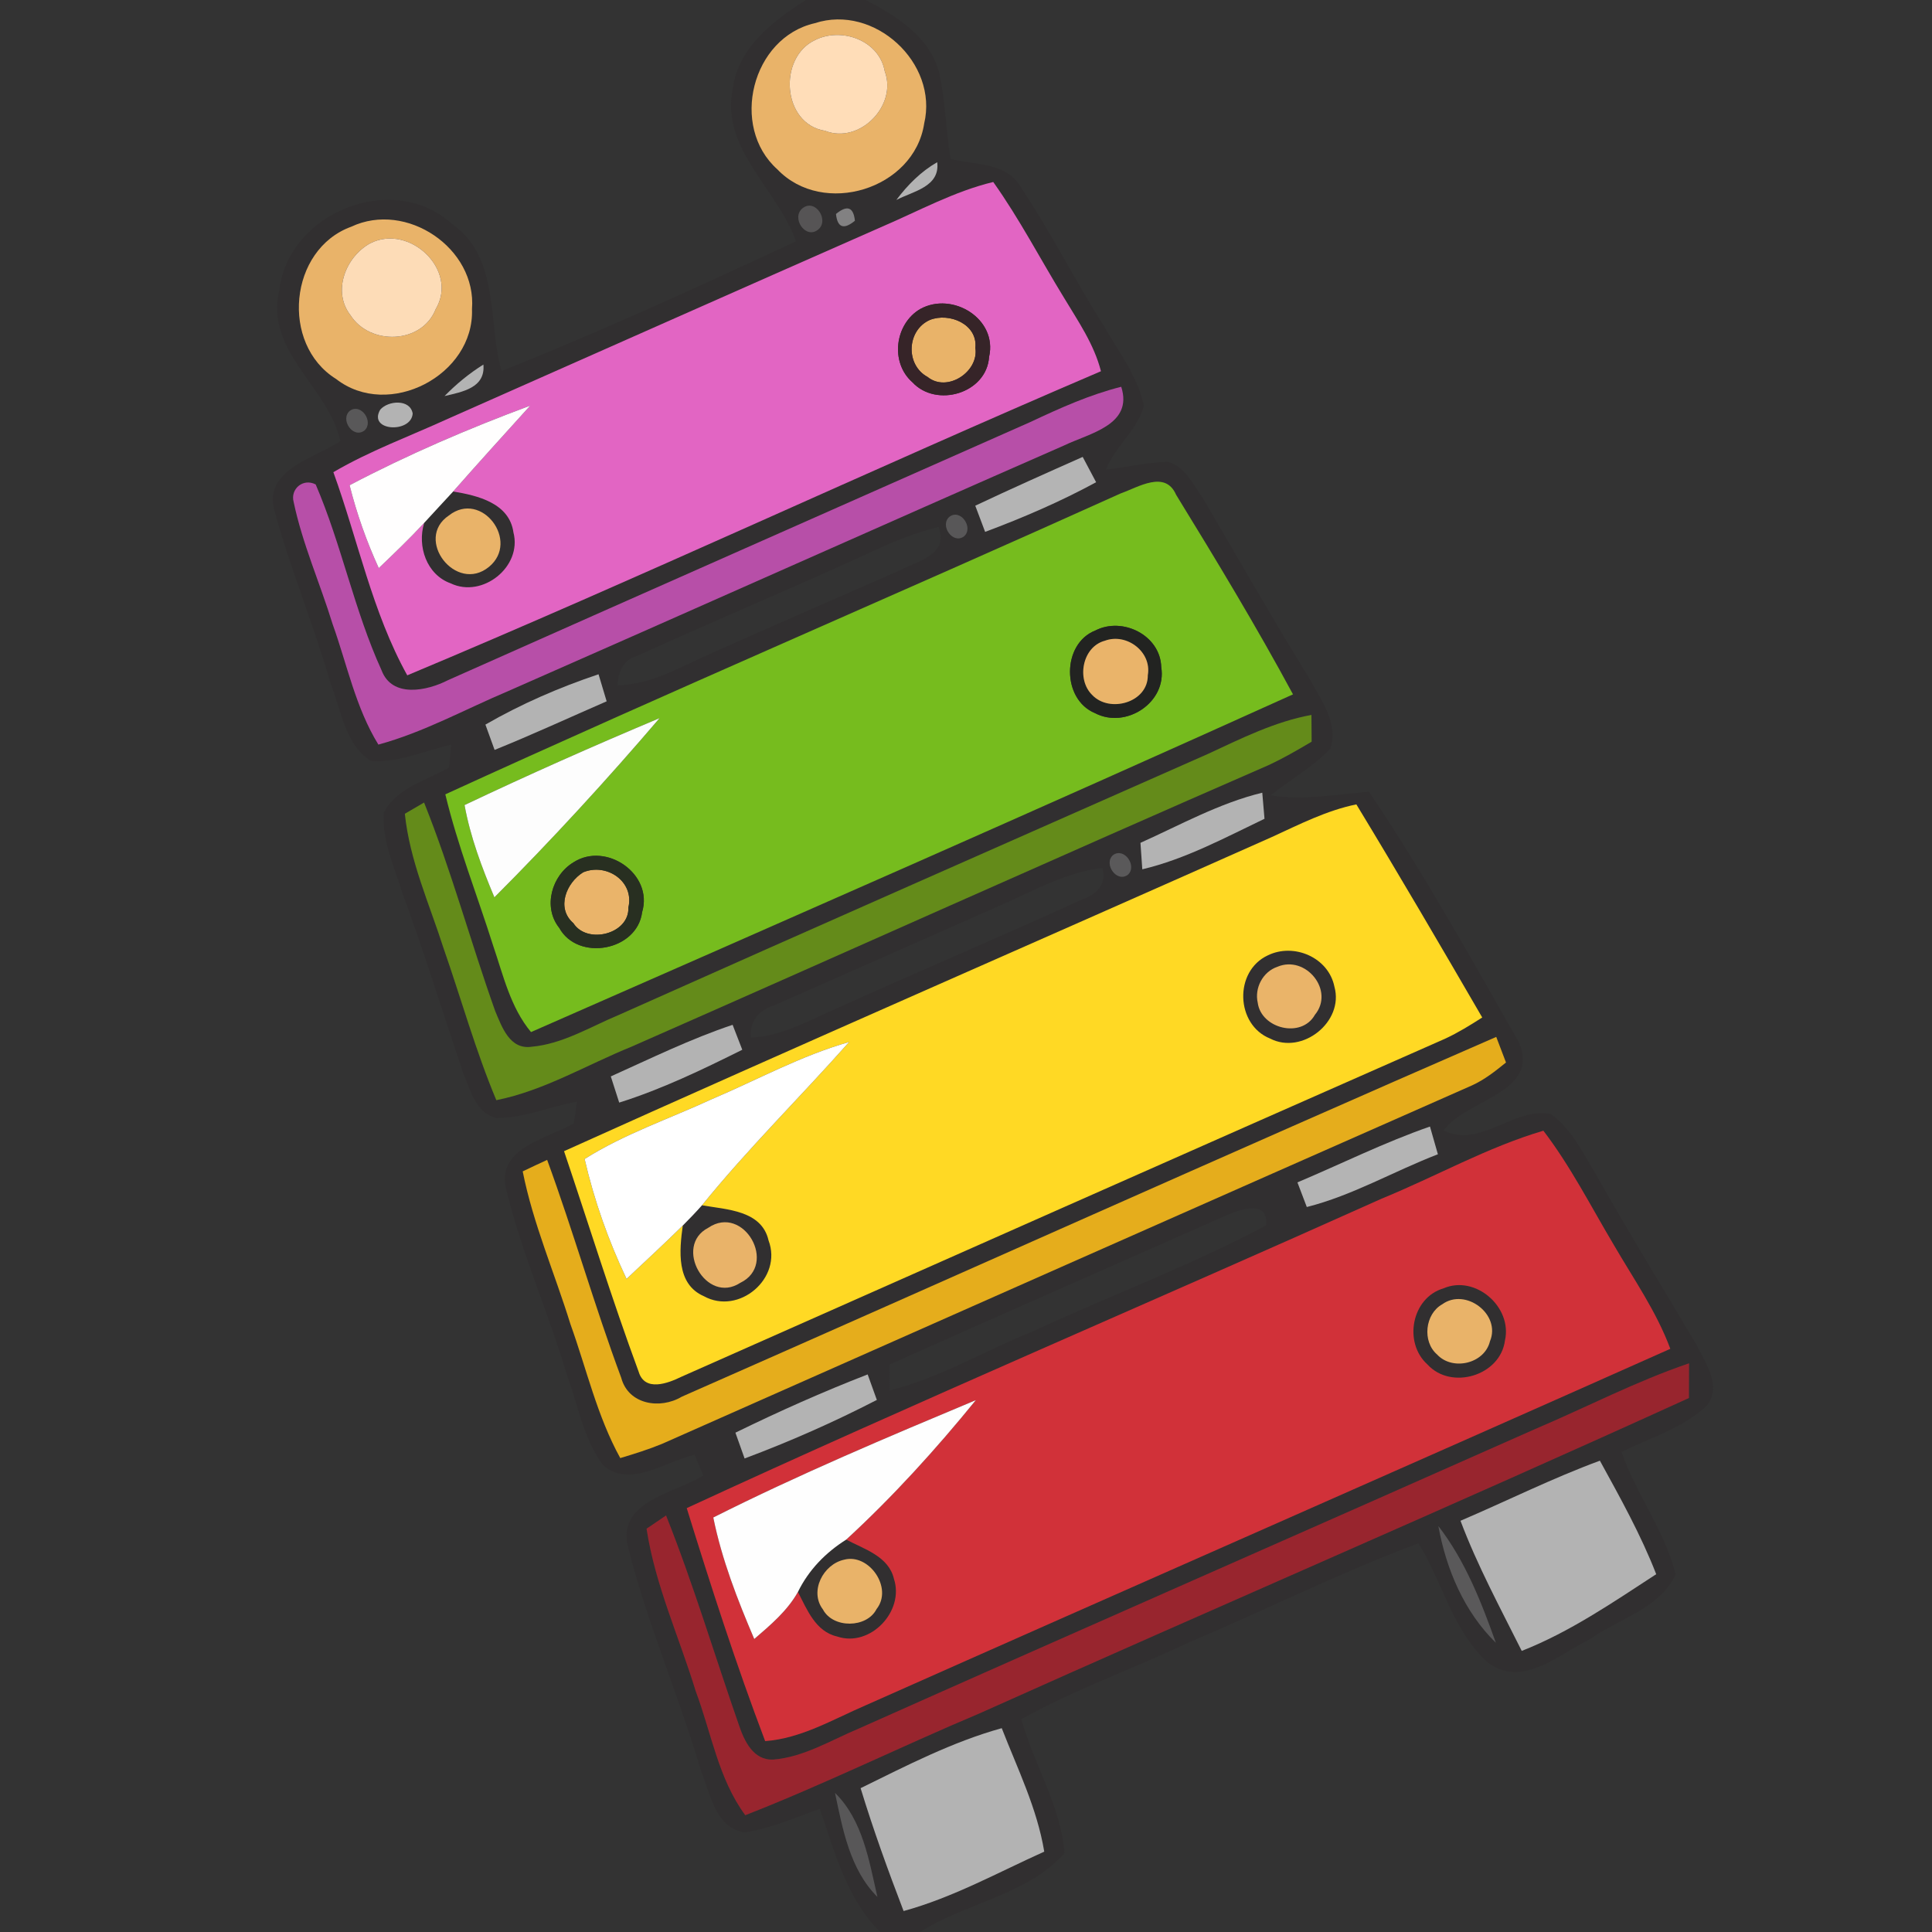 <?xml version="1.0" encoding="UTF-8" ?>
<!DOCTYPE svg PUBLIC "-//W3C//DTD SVG 1.1//EN" "http://www.w3.org/Graphics/SVG/1.1/DTD/svg11.dtd">
<svg width="200pt" height="200pt" viewBox="0 0 200 200" version="1.1" xmlns="http://www.w3.org/2000/svg">
<rect x="0" y="0" width="200" height="200" fill="#333333" stroke="none"/>
<g id="#312f30ff">
<path fill="#312f30" opacity="1.00" d=" M 83.42 0.00 L 89.61 0.00 C 92.83 1.65 96.34 3.88 97.25 7.63 C 97.85 10.54 97.95 13.52 98.39 16.45 C 100.89 17.09 104.20 16.78 105.66 19.36 C 108.78 24.00 111.26 29.03 114.27 33.73 C 115.78 36.40 117.77 38.92 118.41 41.98 C 117.81 44.48 115.43 46.19 114.49 48.62 C 116.63 48.37 118.74 47.86 120.89 47.81 C 122.67 48.28 123.51 50.16 124.50 51.53 C 128.18 57.84 131.82 64.17 135.64 70.40 C 136.80 72.55 138.60 74.94 137.70 77.52 C 135.89 79.42 133.56 80.71 131.53 82.34 C 134.93 82.88 138.33 82.24 141.72 81.96 C 147.33 90.28 152.22 99.10 157.19 107.81 C 159.60 113.12 151.78 113.76 149.44 117.03 C 153.28 118.91 156.65 114.58 160.54 115.32 C 162.74 116.91 163.91 119.46 165.29 121.71 C 168.63 127.64 172.21 133.43 175.67 139.30 C 176.59 141.16 178.24 143.50 176.70 145.50 C 174.24 147.84 170.85 148.82 167.86 150.31 C 169.38 154.68 172.33 158.46 173.46 162.96 C 171.89 166.48 167.60 167.55 164.63 169.66 C 161.41 171.24 157.55 174.83 153.98 172.07 C 150.41 168.83 149.32 163.78 146.84 159.76 C 138.74 162.78 130.99 166.68 123.03 170.04 C 117.30 172.76 111.28 174.88 105.73 177.97 C 107.02 182.64 109.81 186.96 110.20 191.82 C 106.43 196.16 100.02 196.95 95.25 200.00 L 91.12 200.00 C 87.64 196.55 86.42 191.73 84.87 187.26 C 82.29 188.15 79.77 189.30 77.05 189.69 C 74.06 189.18 73.54 185.73 72.59 183.39 C 70.27 175.48 66.92 167.88 64.95 159.88 C 64.07 155.34 69.93 154.55 72.81 152.74 C 72.58 152.20 72.13 151.13 71.90 150.60 C 68.91 151.25 65.23 154.13 62.43 151.67 C 60.39 148.95 59.84 145.45 58.68 142.31 C 56.74 135.75 53.88 129.47 52.33 122.80 C 51.62 118.73 56.75 117.85 59.41 116.28 C 59.49 115.72 59.65 114.60 59.73 114.04 C 56.93 114.55 54.22 115.76 51.35 115.73 C 49.25 115.20 48.69 112.84 47.96 111.11 C 45.85 104.85 43.90 98.54 41.62 92.35 C 40.80 89.68 39.54 87.00 39.72 84.15 C 41.03 81.57 44.13 80.79 46.49 79.46 C 46.54 78.87 46.65 77.68 46.71 77.09 C 43.96 77.70 41.25 79.00 38.38 78.76 C 35.72 77.06 35.33 73.56 34.25 70.83 C 32.51 64.73 30.03 58.86 28.38 52.75 C 27.34 48.58 32.60 47.44 35.23 45.67 C 34.00 40.03 27.42 36.40 28.90 30.10 C 29.82 21.99 40.69 17.63 46.79 23.18 C 51.78 26.68 50.46 33.27 51.92 38.41 C 62.23 34.30 72.34 29.67 82.40 24.98 C 80.50 19.56 74.52 15.39 75.87 9.10 C 76.46 4.86 80.06 2.15 83.42 0.00 M 84.35 2.40 C 77.83 3.88 75.52 13.10 80.47 17.53 C 85.21 22.49 94.63 19.60 95.67 12.79 C 97.16 6.50 90.49 0.39 84.35 2.40 M 92.79 20.70 C 94.53 19.79 97.33 19.34 97.02 16.79 C 95.33 17.76 93.95 19.15 92.79 20.70 M 91.37 23.44 C 76.35 30.05 61.36 36.72 46.35 43.36 C 42.39 45.17 38.28 46.67 34.51 48.88 C 37.05 55.88 38.53 63.37 42.16 69.91 C 66.26 59.82 89.94 48.71 113.97 38.43 C 113.26 35.64 111.61 33.26 110.15 30.83 C 107.70 26.84 105.54 22.66 102.82 18.84 C 98.79 19.81 95.15 21.82 91.37 23.44 M 83.09 21.55 C 81.87 22.51 83.36 24.81 84.68 23.78 C 85.89 22.82 84.40 20.52 83.09 21.55 M 86.54 22.15 C 86.69 23.57 87.35 23.80 88.50 22.85 C 88.35 21.43 87.70 21.20 86.54 22.15 M 36.36 23.47 C 29.91 25.81 29.00 35.63 34.79 39.23 C 40.23 43.47 49.11 38.84 48.86 32.00 C 49.36 25.69 42.06 20.78 36.36 23.47 M 46.02 41.00 C 47.82 40.57 50.27 40.17 50.04 37.74 C 48.57 38.66 47.23 39.76 46.02 41.00 M 106.68 43.68 C 86.58 52.59 66.46 61.47 46.38 70.41 C 44.22 71.52 40.59 72.29 39.50 69.39 C 36.67 63.19 35.37 56.41 32.68 50.15 C 31.39 49.47 30.03 50.61 30.40 51.97 C 31.31 56.30 33.13 60.38 34.43 64.60 C 35.93 68.78 36.81 73.25 39.17 77.08 C 43.87 75.80 48.15 73.42 52.61 71.54 C 71.81 63.10 90.94 54.54 110.14 46.12 C 112.79 44.84 117.33 44.00 116.07 40.04 C 112.80 40.86 109.72 42.25 106.68 43.68 M 36.21 42.53 C 35.18 43.42 36.53 45.43 37.71 44.58 C 38.74 43.69 37.38 41.68 36.21 42.53 M 39.36 42.41 C 38.05 44.66 42.60 44.88 42.72 42.80 C 42.45 41.28 40.17 41.46 39.36 42.41 M 100.96 52.35 C 101.30 53.26 101.64 54.16 101.98 55.06 C 105.91 53.59 109.77 51.93 113.47 49.92 C 113.01 49.05 112.54 48.17 112.08 47.30 C 108.36 48.95 104.64 50.61 100.96 52.35 M 116.01 51.08 C 92.76 61.57 69.29 71.61 46.10 82.23 C 47.38 87.56 49.40 92.67 51.05 97.89 C 52.10 100.97 52.84 104.28 54.97 106.84 C 81.30 95.28 107.64 83.72 133.85 71.88 C 130.06 64.85 125.92 58.01 121.75 51.22 C 120.62 48.63 117.83 50.44 116.01 51.08 M 98.28 53.50 C 97.25 54.40 98.64 56.39 99.80 55.52 C 100.81 54.62 99.44 52.62 98.28 53.50 M 90.87 56.83 C 82.60 60.65 74.19 64.14 65.91 67.92 C 64.50 68.29 63.99 69.62 63.92 70.95 C 67.45 70.87 70.52 69.00 73.66 67.62 C 80.12 64.74 86.59 61.91 93.07 59.08 C 94.99 58.06 98.26 57.45 97.16 54.54 C 95.00 55.11 92.89 55.87 90.87 56.83 M 50.25 75.01 C 50.57 75.88 50.89 76.76 51.20 77.63 C 55.11 76.05 58.94 74.28 62.80 72.60 C 62.52 71.66 62.24 70.73 61.96 69.80 C 57.90 71.16 53.96 72.87 50.25 75.01 M 125.04 78.05 C 104.70 87.05 84.35 96.00 64.05 105.07 C 61.10 106.30 58.26 108.07 55.03 108.36 C 52.77 108.68 51.96 106.32 51.26 104.66 C 48.71 97.50 46.73 90.14 43.90 83.08 C 43.40 83.37 42.41 83.95 41.91 84.24 C 42.41 89.09 44.44 93.55 45.91 98.14 C 47.74 103.39 49.23 108.76 51.38 113.89 C 56.35 112.89 60.73 110.23 65.38 108.35 C 87.36 98.67 109.27 88.82 131.29 79.22 C 132.84 78.50 134.31 77.65 135.78 76.78 C 135.78 76.09 135.77 74.70 135.76 74.01 C 131.97 74.70 128.51 76.44 125.04 78.05 M 118.06 87.25 C 118.11 87.93 118.20 89.31 118.25 89.99 C 122.72 88.93 126.78 86.73 130.90 84.76 C 130.84 84.09 130.73 82.74 130.67 82.06 C 126.22 83.14 122.20 85.39 118.06 87.25 M 131.66 86.65 C 107.25 97.52 82.75 108.18 58.39 119.17 C 60.96 126.78 63.33 134.46 66.11 141.99 C 66.74 144.12 69.15 143.20 70.54 142.52 C 96.88 130.84 123.22 119.15 149.59 107.53 C 150.93 106.91 152.19 106.13 153.44 105.33 C 149.15 97.94 144.84 90.57 140.41 83.27 C 137.32 83.90 134.50 85.35 131.66 86.65 M 115.22 88.52 C 114.21 89.42 115.59 91.41 116.75 90.56 C 117.76 89.66 116.38 87.67 115.22 88.52 M 103.66 93.68 C 95.83 97.16 87.98 100.60 80.15 104.07 C 78.58 104.57 77.57 105.68 77.74 107.42 C 80.88 107.26 83.65 105.70 86.45 104.46 C 94.97 100.60 103.59 96.97 112.09 93.08 C 113.58 92.55 114.57 91.52 114.12 89.85 C 110.37 90.29 107.05 92.18 103.66 93.68 M 63.23 111.43 C 63.52 112.34 63.81 113.24 64.10 114.14 C 68.52 112.75 72.70 110.73 76.84 108.67 C 76.50 107.81 76.17 106.95 75.84 106.09 C 71.50 107.54 67.39 109.56 63.23 111.43 M 70.57 144.59 C 68.34 145.92 65.05 145.41 64.31 142.63 C 61.54 135.19 59.37 127.53 56.64 120.07 C 55.79 120.46 54.95 120.86 54.11 121.26 C 55.19 126.69 57.42 131.80 59.05 137.07 C 60.72 141.71 61.81 146.59 64.21 150.94 C 65.67 150.50 67.12 150.05 68.53 149.47 C 96.47 137.08 124.42 124.70 152.38 112.36 C 153.68 111.77 154.80 110.88 155.90 109.99 C 155.56 109.10 155.22 108.22 154.89 107.34 C 126.72 119.61 98.69 132.20 70.57 144.59 M 134.31 122.40 C 134.63 123.25 134.95 124.10 135.28 124.95 C 140.03 123.75 144.29 121.24 148.85 119.49 C 148.58 118.53 148.30 117.58 148.03 116.62 C 143.33 118.25 138.88 120.47 134.31 122.40 M 143.04 124.08 C 119.09 134.83 94.91 145.11 71.09 156.12 C 73.60 164.22 76.20 172.31 79.21 180.24 C 82.96 179.96 86.24 177.98 89.62 176.53 C 117.36 164.19 145.18 151.99 172.91 139.63 C 171.48 135.77 169.11 132.40 167.06 128.87 C 164.69 124.89 162.59 120.74 159.77 117.05 C 153.95 118.77 148.64 121.79 143.04 124.08 M 126.89 125.84 C 115.29 130.99 103.66 136.07 92.08 141.26 C 92.08 141.93 92.10 143.27 92.10 143.94 C 97.30 142.64 101.92 139.83 106.86 137.85 C 114.89 134.12 123.24 131.03 131.05 126.86 C 131.39 124.15 128.36 125.18 126.89 125.84 M 158.88 147.95 C 135.56 158.31 112.19 168.55 88.88 178.95 C 86.00 180.15 83.21 181.90 80.04 182.15 C 77.97 182.24 77.04 180.20 76.49 178.57 C 73.97 171.34 71.78 163.99 68.95 156.88 C 68.45 157.22 67.44 157.91 66.93 158.25 C 67.82 164.08 70.31 169.47 72.02 175.07 C 73.64 179.38 74.36 184.13 77.15 187.91 C 85.36 184.70 93.28 180.79 101.40 177.37 C 125.84 166.40 150.47 155.83 174.84 144.72 C 174.84 143.52 174.85 142.32 174.85 141.13 C 169.36 142.99 164.21 145.69 158.88 147.95 M 76.13 148.31 C 76.44 149.20 76.76 150.09 77.08 150.98 C 81.76 149.23 86.33 147.21 90.77 144.92 C 90.45 144.04 90.14 143.16 89.82 142.28 C 85.17 144.08 80.61 146.12 76.13 148.31 M 151.19 157.43 C 152.94 162.08 155.31 166.46 157.53 170.90 C 162.52 168.94 166.98 165.87 171.45 162.96 C 169.86 158.87 167.72 155.04 165.62 151.21 C 160.70 153.02 156.01 155.37 151.19 157.43 M 148.90 157.98 C 149.71 162.44 151.57 166.85 154.85 170.06 C 153.34 165.83 151.67 161.56 148.90 157.98 M 89.09 185.11 C 90.40 189.41 91.93 193.63 93.54 197.83 C 98.65 196.43 103.30 193.84 108.10 191.68 C 107.36 187.20 105.33 183.09 103.70 178.90 C 98.58 180.32 93.84 182.78 89.09 185.11 M 86.44 185.60 C 87.24 189.38 87.98 193.52 90.83 196.37 C 89.96 192.61 89.31 188.42 86.44 185.60 Z" />
<path fill="#312f30" opacity="1.00" d=" M 46.91 50.88 C 49.43 51.29 52.73 52.08 53.15 55.11 C 54.08 58.68 49.93 61.96 46.66 60.39 C 44.16 59.50 43.17 56.55 43.91 54.13 C 44.90 53.04 45.91 51.97 46.91 50.88 M 46.47 53.36 C 42.83 55.80 47.21 61.48 50.62 58.68 C 53.85 56.03 49.85 50.71 46.47 53.36 Z" />
<path fill="#312f30" opacity="1.00" d=" M 131.24 98.90 C 133.95 97.57 137.54 99.12 138.14 102.15 C 139.15 105.77 134.81 109.23 131.48 107.51 C 127.91 106.08 127.72 100.54 131.24 98.90 M 132.24 100.08 C 130.73 100.59 129.85 102.27 130.20 103.80 C 130.55 106.48 134.72 107.54 136.12 105.05 C 138.19 102.54 135.17 98.84 132.24 100.08 Z" />
<path fill="#312f30" opacity="1.00" d=" M 70.68 126.87 C 71.36 126.19 72.03 125.49 72.67 124.77 C 75.21 125.22 78.85 125.28 79.56 128.41 C 81.04 132.32 76.49 136.19 72.86 134.18 C 69.97 132.92 70.33 129.43 70.68 126.87 M 73.32 127.10 C 69.67 128.98 73.10 135.10 76.63 132.80 C 80.57 130.90 76.97 124.61 73.32 127.10 Z" />
<path fill="#312f30" opacity="1.00" d=" M 149.43 133.37 C 152.73 131.94 156.59 135.31 155.79 138.78 C 155.31 142.42 150.22 143.94 147.77 141.25 C 145.26 139.00 146.12 134.34 149.43 133.37 M 149.30 135.02 C 147.52 136.01 147.20 138.87 148.77 140.22 C 150.35 141.93 153.67 141.19 154.24 138.85 C 155.41 136.06 151.71 133.27 149.30 135.02 Z" />
<path fill="#312f30" opacity="1.00" d=" M 82.60 164.80 C 83.71 162.52 85.47 160.72 87.60 159.38 C 89.46 160.37 91.99 161.10 92.54 163.44 C 93.65 166.81 90.07 170.57 86.66 169.41 C 84.42 168.90 83.54 166.61 82.60 164.80 M 87.38 161.46 C 85.22 161.93 83.76 164.73 85.19 166.61 C 86.23 168.59 89.73 168.56 90.74 166.57 C 92.48 164.38 89.95 160.77 87.38 161.46 Z" />
</g>
<g id="#e9b369ff">
<path fill="#e9b369" opacity="1.00" d=" M 84.35 2.40 C 90.49 0.39 97.16 6.50 95.67 12.79 C 94.63 19.60 85.21 22.49 80.47 17.53 C 75.52 13.10 77.83 3.88 84.35 2.40 M 84.37 4.15 C 80.51 5.97 80.97 12.84 85.41 13.54 C 88.97 14.95 92.92 10.94 91.59 7.38 C 91.02 4.17 87.11 2.77 84.37 4.15 Z" />
<path fill="#e9b369" opacity="1.00" d=" M 36.36 23.47 C 42.06 20.78 49.36 25.69 48.86 32.00 C 49.11 38.84 40.23 43.47 34.79 39.23 C 29.00 35.63 29.91 25.81 36.36 23.47 M 38.34 25.18 C 35.79 26.56 34.36 30.16 36.28 32.63 C 38.30 35.79 43.68 35.63 45.11 31.99 C 47.50 27.94 42.37 23.13 38.34 25.18 Z" />
<path fill="#e9b369" opacity="1.00" d=" M 96.26 33.12 C 98.27 32.32 101.23 33.56 100.97 36.02 C 101.35 38.48 98.05 40.67 96.02 39.02 C 93.71 37.77 93.86 34.18 96.26 33.12 Z" />
<path fill="#e9b369" opacity="1.00" d=" M 46.47 53.36 C 49.85 50.71 53.85 56.03 50.62 58.68 C 47.21 61.48 42.83 55.80 46.47 53.36 Z" />
<path fill="#e9b369" opacity="1.00" d=" M 73.32 127.10 C 76.97 124.61 80.57 130.90 76.63 132.80 C 73.10 135.10 69.67 128.98 73.32 127.10 Z" />
<path fill="#e9b369" opacity="1.00" d=" M 149.30 135.02 C 151.71 133.27 155.41 136.06 154.24 138.85 C 153.67 141.19 150.35 141.93 148.77 140.22 C 147.20 138.87 147.52 136.01 149.30 135.02 Z" />
<path fill="#e9b369" opacity="1.00" d=" M 87.38 161.46 C 89.95 160.77 92.48 164.38 90.74 166.57 C 89.73 168.56 86.23 168.59 85.19 166.61 C 83.76 164.73 85.22 161.93 87.38 161.46 Z" />
</g>
<g id="#ffddb8ff">
<path fill="#ffddb8" opacity="1.00" d=" M 84.37 4.15 C 87.11 2.77 91.02 4.17 91.59 7.38 C 92.92 10.94 88.97 14.95 85.41 13.54 C 80.97 12.84 80.51 5.97 84.37 4.15 Z" />
</g>
<g id="#b3b3b3ff">
<path fill="#b3b3b3" opacity="1.00" d=" M 92.79 20.70 C 93.95 19.15 95.33 17.76 97.02 16.79 C 97.33 19.34 94.53 19.79 92.79 20.70 Z" />
<path fill="#b3b3b3" opacity="1.00" d=" M 46.02 41.00 C 47.23 39.76 48.57 38.66 50.04 37.74 C 50.27 40.17 47.82 40.57 46.02 41.00 Z" />
<path fill="#b3b3b3" opacity="1.00" d=" M 39.36 42.41 C 40.17 41.46 42.45 41.28 42.72 42.80 C 42.60 44.88 38.05 44.66 39.36 42.41 Z" />
<path fill="#b3b3b3" opacity="1.00" d=" M 50.25 75.01 C 53.96 72.87 57.90 71.16 61.96 69.80 C 62.24 70.73 62.52 71.66 62.80 72.60 C 58.94 74.28 55.11 76.05 51.20 77.63 C 50.89 76.76 50.57 75.88 50.25 75.01 Z" />
<path fill="#b3b3b3" opacity="1.00" d=" M 118.06 87.25 C 122.20 85.39 126.22 83.14 130.67 82.06 C 130.73 82.74 130.84 84.09 130.90 84.76 C 126.78 86.73 122.72 88.93 118.25 89.99 C 118.20 89.31 118.11 87.93 118.06 87.25 Z" />
<path fill="#b3b3b3" opacity="1.00" d=" M 63.23 111.43 C 67.39 109.56 71.50 107.54 75.84 106.09 C 76.17 106.95 76.50 107.81 76.84 108.67 C 72.70 110.73 68.52 112.75 64.10 114.14 C 63.81 113.24 63.52 112.34 63.23 111.43 Z" />
<path fill="#b3b3b3" opacity="1.00" d=" M 76.13 148.31 C 80.61 146.12 85.17 144.08 89.82 142.28 C 90.14 143.16 90.45 144.04 90.77 144.92 C 86.33 147.21 81.76 149.23 77.08 150.98 C 76.76 150.09 76.44 149.20 76.13 148.31 Z" />
<path fill="#b3b3b3" opacity="1.00" d=" M 151.19 157.43 C 156.01 155.37 160.70 153.02 165.62 151.21 C 167.72 155.04 169.86 158.87 171.45 162.96 C 166.98 165.87 162.52 168.94 157.53 170.90 C 155.31 166.46 152.94 162.08 151.19 157.43 Z" />
<path fill="#b3b3b3" opacity="1.00" d=" M 89.09 185.11 C 93.84 182.78 98.58 180.32 103.70 178.90 C 105.33 183.09 107.36 187.20 108.10 191.68 C 103.30 193.84 98.65 196.43 93.54 197.83 C 91.93 193.63 90.40 189.41 89.09 185.11 Z" />
</g>
<g id="#e265c3ff">
<path fill="#e265c3" opacity="1.00" d=" M 91.37 23.44 C 95.15 21.82 98.79 19.81 102.82 18.84 C 105.54 22.66 107.70 26.84 110.15 30.83 C 111.61 33.26 113.26 35.64 113.97 38.43 C 89.94 48.71 66.26 59.82 42.16 69.91 C 38.53 63.37 37.05 55.88 34.51 48.88 C 38.28 46.67 42.39 45.17 46.35 43.36 C 61.36 36.72 76.35 30.05 91.37 23.44 M 95.26 31.99 C 92.63 33.53 92.12 37.52 94.45 39.57 C 96.93 42.25 102.14 40.73 102.39 36.94 C 103.29 33.01 98.60 30.14 95.26 31.99 M 36.19 50.23 C 36.93 53.18 37.95 56.05 39.21 58.81 C 40.81 57.28 42.41 55.75 43.91 54.13 C 43.17 56.55 44.16 59.50 46.66 60.39 C 49.93 61.96 54.08 58.68 53.15 55.11 C 52.73 52.08 49.43 51.29 46.91 50.88 C 49.54 47.89 52.22 44.94 54.89 41.99 C 48.50 44.36 42.22 47.06 36.19 50.23 Z" />
</g>
<g id="#565455ff">
<path fill="#565455" opacity="1.00" d=" M 83.09 21.55 C 84.40 20.52 85.89 22.82 84.68 23.78 C 83.36 24.81 81.87 22.51 83.09 21.55 Z" />
</g>
<g id="#828182ff">
<path fill="#828182" opacity="1.00" d=" M 86.54 22.15 C 87.70 21.20 88.35 21.43 88.50 22.85 C 87.35 23.80 86.69 23.57 86.54 22.15 Z" />
</g>
<g id="#fddcb7ff">
<path fill="#fddcb7" opacity="1.00" d=" M 38.34 25.18 C 42.37 23.13 47.50 27.94 45.11 31.99 C 43.68 35.63 38.30 35.79 36.28 32.63 C 34.36 30.16 35.79 26.56 38.34 25.18 Z" />
</g>
<g id="#362428ff">
<path fill="#362428" opacity="1.00" d=" M 95.26 31.99 C 98.60 30.14 103.29 33.01 102.39 36.94 C 102.14 40.73 96.93 42.25 94.45 39.57 C 92.12 37.52 92.63 33.53 95.26 31.99 M 96.26 33.12 C 93.86 34.18 93.71 37.77 96.02 39.02 C 98.05 40.67 101.35 38.48 100.97 36.02 C 101.23 33.56 98.27 32.32 96.26 33.12 Z" />
</g>
<g id="#b74fa8ff">
<path fill="#b74fa8" opacity="1.00" d=" M 106.68 43.68 C 109.72 42.25 112.80 40.86 116.07 40.04 C 117.33 44.00 112.79 44.84 110.14 46.12 C 90.94 54.54 71.81 63.10 52.61 71.54 C 48.15 73.42 43.87 75.80 39.17 77.08 C 36.81 73.25 35.93 68.78 34.43 64.60 C 33.13 60.38 31.31 56.30 30.40 51.97 C 30.03 50.61 31.39 49.47 32.68 50.15 C 35.37 56.41 36.67 63.19 39.50 69.39 C 40.59 72.29 44.22 71.52 46.38 70.41 C 66.46 61.47 86.58 52.59 106.68 43.68 Z" />
</g>
<g id="#595859ff">
<path fill="#595859" opacity="1.00" d=" M 36.21 42.53 C 37.38 41.68 38.74 43.69 37.71 44.58 C 36.53 45.43 35.18 43.42 36.21 42.53 Z" />
</g>
<g id="#fffefeff">
<path fill="#fffefe" opacity="1.00" d=" M 36.19 50.23 C 42.22 47.06 48.50 44.36 54.89 41.99 C 52.22 44.94 49.54 47.89 46.91 50.88 C 45.91 51.97 44.90 53.04 43.91 54.13 C 42.41 55.75 40.81 57.28 39.21 58.81 C 37.95 56.05 36.93 53.18 36.19 50.23 Z" />
</g>
<g id="#b4b4b4ff">
<path fill="#b4b4b4" opacity="1.00" d=" M 100.96 52.35 C 104.64 50.61 108.36 48.95 112.08 47.30 C 112.54 48.17 113.01 49.05 113.47 49.92 C 109.77 51.93 105.91 53.59 101.98 55.06 C 101.64 54.16 101.30 53.26 100.96 52.35 Z" />
<path fill="#b4b4b4" opacity="1.00" d=" M 134.31 122.40 C 138.88 120.47 143.33 118.25 148.03 116.62 C 148.30 117.58 148.58 118.53 148.85 119.49 C 144.29 121.24 140.03 123.75 135.28 124.95 C 134.95 124.10 134.63 123.25 134.31 122.40 Z" />
</g>
<g id="#76bc1eff">
<path fill="#76bc1e" opacity="1.00" d=" M 116.01 51.08 C 117.83 50.44 120.62 48.63 121.75 51.22 C 125.92 58.01 130.06 64.85 133.85 71.88 C 107.64 83.72 81.30 95.28 54.97 106.84 C 52.84 104.28 52.10 100.97 51.05 97.89 C 49.40 92.67 47.38 87.56 46.10 82.23 C 69.29 71.61 92.76 61.57 116.01 51.08 M 113.39 65.27 C 109.91 66.63 109.89 72.39 113.35 73.82 C 116.55 75.50 120.82 72.71 120.21 69.05 C 120.12 65.76 116.20 63.82 113.39 65.27 M 48.09 83.34 C 48.69 86.64 49.88 89.80 51.18 92.89 C 57.12 86.94 62.82 80.73 68.28 74.34 C 61.49 77.19 54.75 80.18 48.09 83.34 M 59.38 89.26 C 57.12 90.61 56.17 93.89 57.89 96.05 C 59.83 99.56 65.96 98.44 66.47 94.43 C 67.66 90.49 62.75 87.10 59.38 89.26 Z" />
</g>
<g id="#585758ff">
<path fill="#585758" opacity="1.00" d=" M 98.28 53.50 C 99.44 52.62 100.81 54.62 99.80 55.52 C 98.64 56.39 97.25 54.40 98.28 53.50 Z" />
<path fill="#585758" opacity="1.00" d=" M 86.44 185.60 C 89.31 188.42 89.96 192.61 90.83 196.37 C 87.98 193.52 87.24 189.38 86.44 185.60 Z" />
</g>
<g id="#222321ff">
<path fill="#222321" opacity="1.00" d=" M 113.39 65.27 C 116.20 63.82 120.12 65.76 120.21 69.05 C 120.82 72.71 116.55 75.50 113.35 73.82 C 109.89 72.39 109.91 66.63 113.39 65.27 M 114.37 66.33 C 112.04 66.95 111.41 70.33 113.06 71.94 C 114.86 73.85 118.85 72.73 118.82 69.90 C 119.25 67.47 116.62 65.49 114.37 66.33 Z" />
</g>
<g id="#eab46aff">
<path fill="#eab46a" opacity="1.00" d=" M 114.37 66.33 C 116.62 65.49 119.25 67.47 118.82 69.90 C 118.85 72.73 114.86 73.85 113.06 71.94 C 111.41 70.33 112.04 66.95 114.37 66.33 Z" />
<path fill="#eab46a" opacity="1.00" d=" M 60.37 90.30 C 62.78 89.30 65.69 91.23 65.05 93.95 C 65.16 96.70 60.77 97.80 59.35 95.56 C 57.55 94.01 58.62 91.38 60.37 90.30 Z" />
</g>
<g id="#fdfdfdff">
<path fill="#fdfdfd" opacity="1.00" d=" M 48.09 83.34 C 54.75 80.18 61.49 77.19 68.28 74.34 C 62.82 80.73 57.12 86.94 51.18 92.89 C 49.88 89.80 48.69 86.64 48.09 83.34 Z" />
</g>
<g id="#648b1aff">
<path fill="#648b1a" opacity="1.00" d=" M 125.04 78.05 C 128.51 76.44 131.97 74.70 135.76 74.01 C 135.77 74.70 135.78 76.09 135.78 76.78 C 134.31 77.65 132.84 78.50 131.29 79.22 C 109.27 88.82 87.36 98.67 65.38 108.35 C 60.73 110.23 56.35 112.89 51.38 113.89 C 49.23 108.76 47.74 103.39 45.91 98.14 C 44.44 93.55 42.41 89.09 41.91 84.24 C 42.41 83.95 43.40 83.37 43.90 83.08 C 46.73 90.14 48.71 97.50 51.26 104.66 C 51.96 106.32 52.77 108.68 55.03 108.36 C 58.26 108.07 61.10 106.30 64.05 105.07 C 84.35 96.00 104.70 87.05 125.04 78.05 Z" />
</g>
<g id="#ffd924ff">
<path fill="#ffd924" opacity="1.00" d=" M 131.66 86.65 C 134.50 85.35 137.32 83.90 140.41 83.27 C 144.84 90.57 149.15 97.94 153.44 105.33 C 152.19 106.13 150.93 106.91 149.59 107.53 C 123.22 119.15 96.88 130.84 70.54 142.52 C 69.15 143.20 66.74 144.12 66.11 141.99 C 63.33 134.46 60.96 126.78 58.39 119.17 C 82.75 108.18 107.25 97.52 131.66 86.65 M 131.24 98.90 C 127.72 100.54 127.91 106.08 131.48 107.51 C 134.81 109.23 139.15 105.77 138.14 102.15 C 137.54 99.12 133.95 97.57 131.24 98.90 M 73.72 113.77 C 69.31 115.81 64.65 117.37 60.52 119.98 C 61.51 124.27 62.98 128.42 64.86 132.39 C 66.81 130.57 68.77 128.74 70.68 126.87 C 70.33 129.43 69.97 132.92 72.86 134.18 C 76.49 136.19 81.04 132.32 79.56 128.41 C 78.85 125.28 75.21 125.22 72.67 124.77 C 77.45 118.87 82.87 113.55 87.90 107.87 C 82.95 109.27 78.43 111.77 73.72 113.77 Z" />
</g>
<g id="#5a595aff">
<path fill="#5a595a" opacity="1.00" d=" M 115.22 88.52 C 116.38 87.67 117.76 89.66 116.75 90.56 C 115.59 91.41 114.21 89.42 115.22 88.52 Z" />
<path fill="#5a595a" opacity="1.00" d=" M 148.90 157.98 C 151.67 161.56 153.34 165.83 154.85 170.06 C 151.57 166.85 149.71 162.44 148.90 157.98 Z" />
</g>
<g id="#282f21ff">
<path fill="#282f21" opacity="1.00" d=" M 59.38 89.26 C 62.75 87.10 67.66 90.49 66.47 94.43 C 65.96 98.44 59.83 99.56 57.89 96.05 C 56.17 93.89 57.12 90.61 59.38 89.26 M 60.37 90.30 C 58.62 91.38 57.55 94.01 59.35 95.56 C 60.77 97.80 65.16 96.70 65.05 93.95 C 65.69 91.23 62.78 89.30 60.37 90.30 Z" />
</g>
<g id="#eab469ff">
<path fill="#eab469" opacity="1.00" d=" M 132.24 100.08 C 135.17 98.84 138.19 102.54 136.12 105.05 C 134.72 107.54 130.55 106.48 130.20 103.80 C 129.85 102.27 130.73 100.59 132.24 100.08 Z" />
</g>
<g id="#e5ad1cff">
<path fill="#e5ad1c" opacity="1.00" d=" M 70.57 144.59 C 98.69 132.20 126.72 119.61 154.89 107.34 C 155.22 108.22 155.56 109.10 155.90 109.99 C 154.80 110.88 153.68 111.77 152.38 112.36 C 124.42 124.70 96.47 137.08 68.53 149.47 C 67.12 150.05 65.67 150.50 64.21 150.94 C 61.81 146.59 60.72 141.71 59.05 137.07 C 57.42 131.80 55.19 126.69 54.11 121.26 C 54.95 120.86 55.79 120.46 56.64 120.07 C 59.37 127.53 61.54 135.19 64.31 142.63 C 65.05 145.41 68.34 145.92 70.57 144.59 Z" />
</g>
<g id="#ffffffff">
<path fill="#ffffff" opacity="1.00" d=" M 73.72 113.77 C 78.43 111.77 82.95 109.27 87.90 107.87 C 82.87 113.55 77.45 118.87 72.67 124.77 C 72.03 125.49 71.36 126.19 70.68 126.87 C 68.77 128.74 66.81 130.57 64.86 132.39 C 62.98 128.42 61.51 124.27 60.52 119.98 C 64.65 117.37 69.31 115.81 73.72 113.77 Z" />
</g>
<g id="#d13139ff">
<path fill="#d13139" opacity="1.00" d=" M 143.04 124.08 C 148.64 121.79 153.95 118.77 159.77 117.05 C 162.59 120.74 164.69 124.89 167.06 128.87 C 169.11 132.40 171.48 135.77 172.91 139.63 C 145.18 151.99 117.36 164.19 89.62 176.53 C 86.24 177.98 82.96 179.96 79.21 180.24 C 76.20 172.31 73.60 164.22 71.09 156.12 C 94.91 145.11 119.09 134.83 143.04 124.08 M 149.43 133.37 C 146.12 134.34 145.26 139.00 147.77 141.25 C 150.22 143.94 155.31 142.42 155.79 138.78 C 156.59 135.31 152.73 131.94 149.43 133.37 M 73.84 157.09 C 74.72 161.44 76.34 165.59 78.08 169.67 C 79.76 168.22 81.50 166.76 82.60 164.80 C 83.54 166.61 84.42 168.90 86.66 169.41 C 90.07 170.57 93.65 166.81 92.54 163.44 C 91.99 161.10 89.46 160.37 87.60 159.38 C 92.43 154.94 96.88 150.03 101.02 144.94 C 91.87 148.77 82.70 152.63 73.84 157.09 Z" />
</g>
<g id="#98252eff">
<path fill="#98252e" opacity="1.00" d=" M 158.88 147.95 C 164.21 145.69 169.36 142.99 174.85 141.13 C 174.85 142.32 174.84 143.52 174.84 144.72 C 150.47 155.83 125.84 166.40 101.40 177.37 C 93.28 180.79 85.36 184.70 77.15 187.91 C 74.36 184.13 73.64 179.38 72.02 175.07 C 70.31 169.47 67.82 164.08 66.93 158.25 C 67.44 157.91 68.45 157.22 68.95 156.88 C 71.78 163.99 73.97 171.34 76.49 178.57 C 77.04 180.20 77.97 182.24 80.04 182.15 C 83.21 181.90 86.00 180.15 88.88 178.95 C 112.19 168.55 135.56 158.31 158.88 147.95 Z" />
</g>
<g id="#fefefeff">
<path fill="#fefefe" opacity="1.00" d=" M 73.84 157.09 C 82.70 152.63 91.87 148.77 101.02 144.94 C 96.88 150.03 92.43 154.94 87.60 159.38 C 85.47 160.72 83.71 162.52 82.60 164.80 C 81.50 166.76 79.76 168.22 78.08 169.67 C 76.34 165.59 74.72 161.44 73.84 157.09 Z" />
</g>
</svg>
